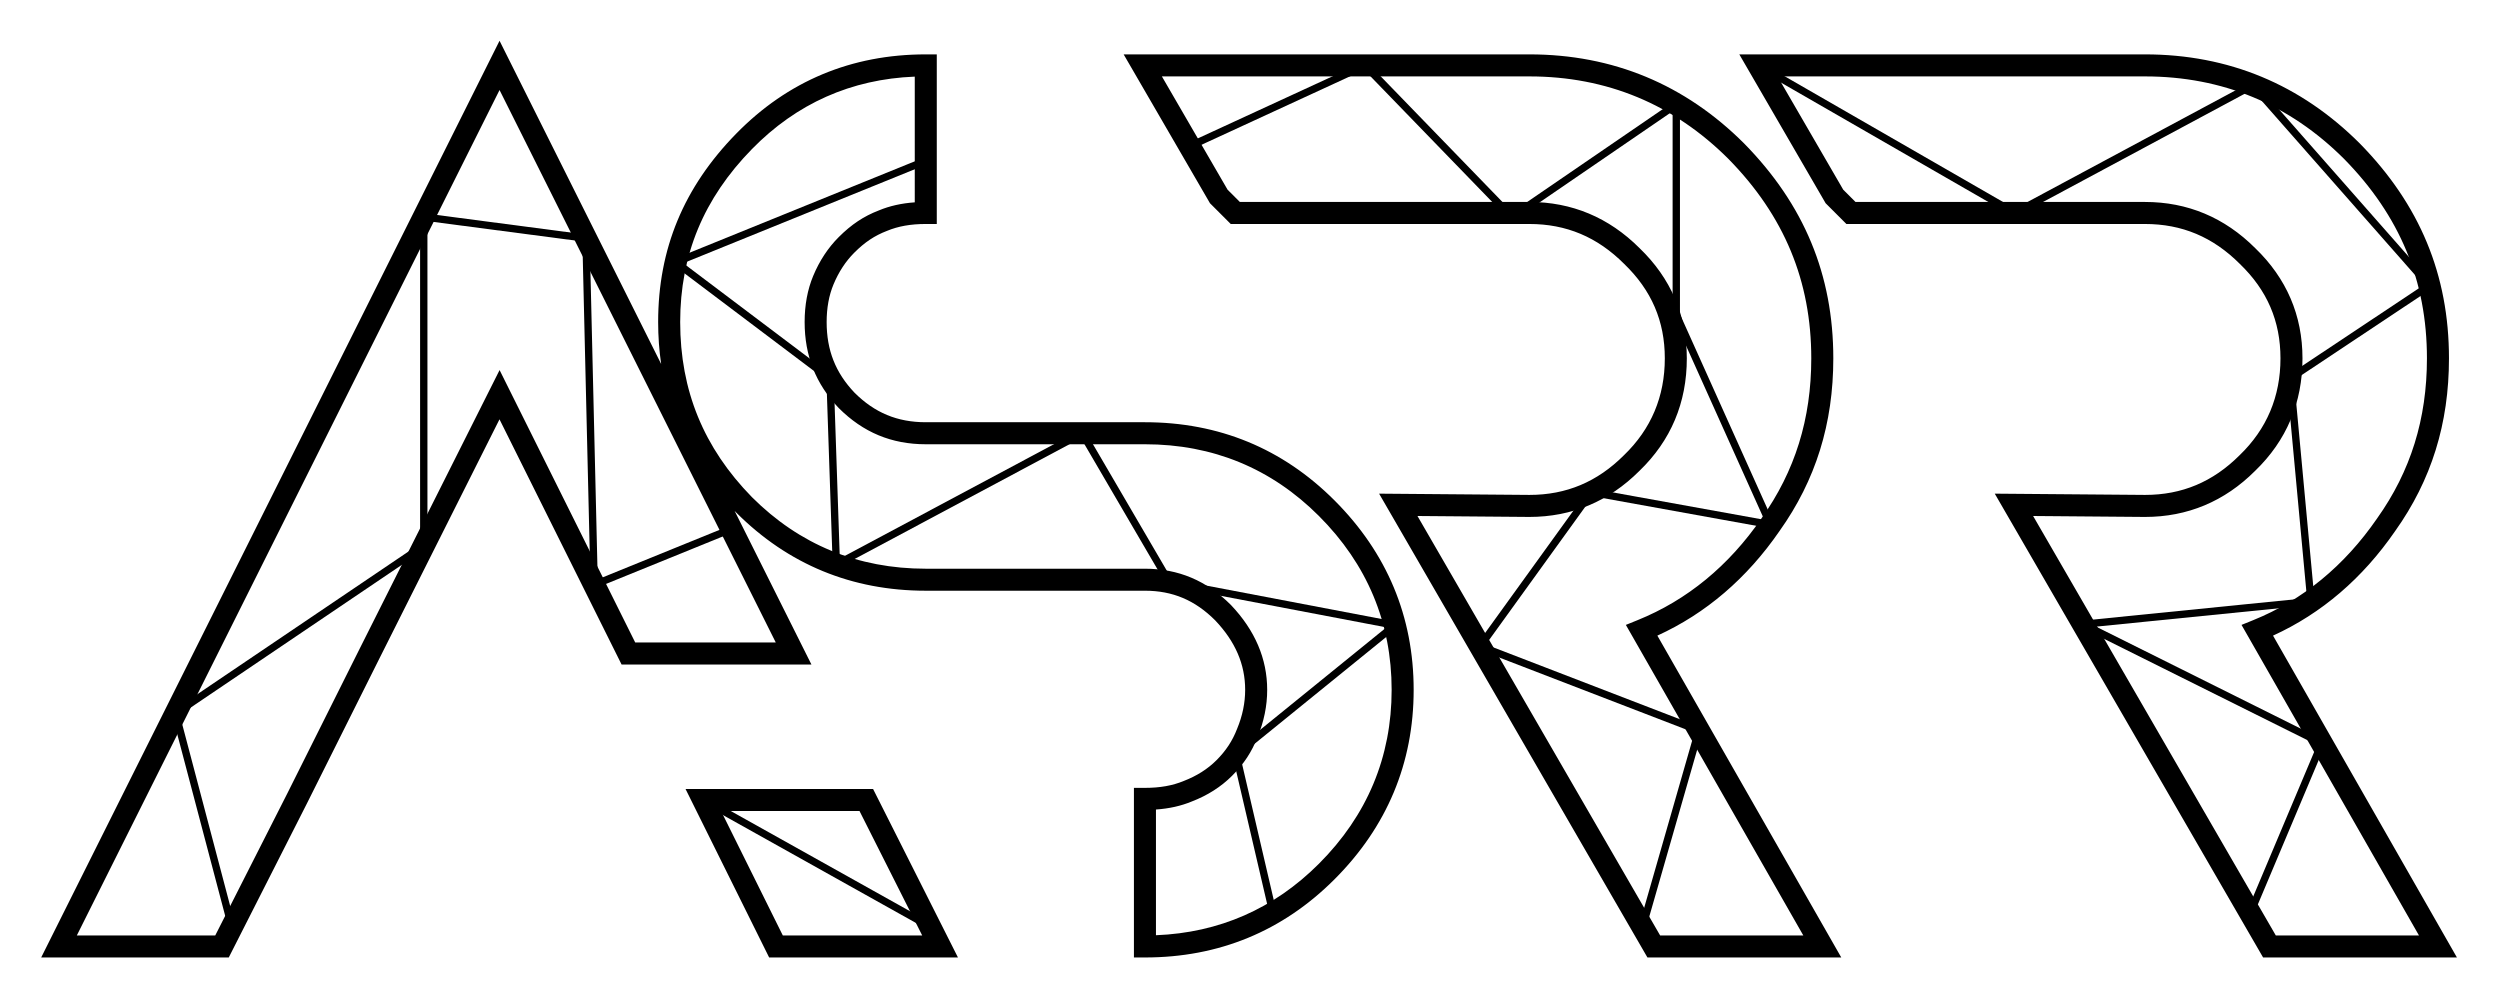 <?xml version="1.0" encoding="utf-8"?>
<!-- Generator: Adobe Illustrator 16.0.0, SVG Export Plug-In . SVG Version: 6.00 Build 0)  -->
<!DOCTYPE svg PUBLIC "-//W3C//DTD SVG 1.1//EN" "http://www.w3.org/Graphics/SVG/1.1/DTD/svg11.dtd">
<svg version="1.1" xmlns="http://www.w3.org/2000/svg"  x="0px" y="0px"
	 width="340.482px" height="134.993px" viewBox="0 0 340.482 134.993" enable-background="new 0 0 340.482 134.993"
	 xml:space="preserve">
<g id="Layer_1">
	<path d="M334.616,130.401h-26.398l-36.547-63.169l20.475,0.172c5.02,0,9.236-1.77,12.877-5.41c3.696-3.56,5.56-7.99,5.56-13.189
		c0-5.07-1.812-9.28-5.539-12.869c-3.662-3.661-7.878-5.43-12.91-5.43h-40.669l-2.828-2.828L236.882,7.406h55.251
		c11.36,0,21.205,4.084,29.26,12.139c8.172,8.328,12.139,17.896,12.139,29.259c0,8.892-2.396,16.585-7.327,23.518
		c-4.437,6.441-10.03,11.231-16.636,14.245L334.616,130.401z M309.948,127.401h19.498l-24.168-42.295l1.592-0.644
		c6.74-2.725,12.418-7.387,16.876-13.86c4.57-6.426,6.785-13.55,6.785-21.798c0-10.539-3.687-19.419-11.27-27.148
		c-7.462-7.461-16.593-11.25-27.129-11.25h-50.044l8.945,15.427l1.672,1.672h39.427c5.786,0,10.837,2.116,15.011,6.289
		c4.266,4.107,6.438,9.164,6.438,15.01c0,6.045-2.173,11.203-6.459,15.33c-4.153,4.153-9.203,6.269-14.99,6.269l-15.235-0.128
		L309.948,127.401z M250.768,130.401h-26.399l-36.546-63.169l20.475,0.172c5.02,0,9.236-1.77,12.877-5.41
		c3.696-3.56,5.56-7.99,5.56-13.189c0-5.07-1.812-9.28-5.539-12.869c-3.662-3.661-7.878-5.43-12.91-5.43h-40.669l-2.828-2.828
		L153.033,7.406h55.251c11.36,0,21.205,4.084,29.26,12.139c8.172,8.328,12.139,17.896,12.139,29.259
		c0,8.892-2.396,16.585-7.327,23.518c-4.437,6.441-10.03,11.231-16.636,14.245L250.768,130.401z M226.099,127.401h19.499
		L221.43,85.106l1.592-0.644c6.74-2.725,12.418-7.387,16.876-13.86c4.57-6.426,6.785-13.55,6.785-21.798
		c0-10.539-3.687-19.419-11.27-27.148c-7.462-7.461-16.593-11.25-27.129-11.25H158.24l8.945,15.427l1.672,1.672h39.426
		c5.786,0,10.837,2.116,15.011,6.289c4.266,4.107,6.438,9.164,6.438,15.01c0,6.045-2.173,11.203-6.459,15.33
		c-4.153,4.153-9.203,6.269-14.99,6.269l-15.235-0.128L226.099,127.401z M155.933,130.401h-1.5v-23.099h1.5
		c2.039,0,3.764-0.306,5.274-0.935c1.782-0.686,3.271-1.632,4.465-2.826c1.292-1.292,2.185-2.651,2.811-4.278
		c0.734-1.765,1.099-3.539,1.099-5.312c0-3.475-1.337-6.571-4.086-9.466c-2.743-2.743-5.791-4.033-9.563-4.033h-29.849
		c-10.066,0-18.75-3.58-25.81-10.639c-0.075-0.077-0.15-0.153-0.224-0.23l10.46,20.919H84.655L68.028,57.108L51.675,89.676
		l-9.898,19.797l-10.621,20.928H5.609L68.034,5.552l22.01,44.02c-0.272-1.855-0.409-3.762-0.409-5.717
		c0-9.948,3.476-18.337,10.627-25.648c7.011-7.167,15.699-10.801,25.821-10.801h1.5v23.099h-1.5c-2.038,0-3.763,0.306-5.273,0.935
		c-1.708,0.657-3.032,1.543-4.465,2.976c-1.169,1.168-2.12,2.621-2.826,4.316c-0.62,1.488-0.935,3.212-0.935,5.123
		c0,3.841,1.204,6.896,3.788,9.616c2.743,2.743,5.837,4.033,9.711,4.033h29.849c10.067,0,18.751,3.58,25.81,10.639
		c7.159,7.158,10.789,15.842,10.789,25.81c0,9.968-3.63,18.652-10.789,25.81C174.684,126.822,166,130.401,155.933,130.401z
		 M10.464,127.401h18.851l9.783-19.278l9.895-19.792L68.04,50.4l18.473,37.103h19.143L68.034,12.26L10.464,127.401z
		 M157.433,110.251v17.121c8.607-0.338,16.066-3.607,22.188-9.731c6.576-6.575,9.91-14.545,9.91-23.688
		c0-9.143-3.334-17.113-9.91-23.688c-6.476-6.476-14.446-9.76-23.688-9.76h-29.849c-4.658,0-8.537-1.616-11.86-4.939
		c-3.13-3.294-4.639-7.115-4.639-11.71c0-2.31,0.392-4.421,1.165-6.277c0.858-2.059,2.027-3.837,3.475-5.284
		c1.725-1.725,3.413-2.848,5.471-3.639c1.456-0.607,3.072-0.972,4.888-1.099V10.436c-8.646,0.342-16.1,3.658-22.177,9.869
		c-6.575,6.722-9.771,14.426-9.771,23.55c0,9.326,3.196,17.128,9.771,23.85c6.465,6.465,14.436,9.749,23.677,9.749h29.849
		c4.557,0,8.388,1.616,11.711,4.939c3.286,3.458,4.938,7.338,4.938,11.56c0,2.171-0.442,4.333-1.314,6.427
		c-0.767,1.994-1.875,3.686-3.475,5.284c-1.493,1.492-3.333,2.667-5.471,3.489C160.866,109.759,159.25,110.125,157.433,110.251z
		 M130.467,130.401h-25.715l-11.388-22.949h25.542L130.467,130.401z M106.613,127.401h18.984l-8.539-16.949H98.202L106.613,127.401z
		"/>
</g>
<g id="Layer_2">
	<polygon points="31.102,126.37 23.335,96.941 57.214,74.041 57.214,28.976 80.295,32.009 81.406,78.906 99.417,71.585
		99.794,72.512 80.44,80.377 79.316,32.889 58.214,30.116 58.214,74.572 57.994,74.72 24.483,97.372 32.069,126.115 	"/>
	<polygon points="172.893,124.479 167.776,102.517 188.817,85.446 158.938,79.752 147.211,59.672 113.432,77.71 112.554,51.803
		91.042,35.583 125.896,21.438 126.272,22.365 93.053,35.846 113.538,51.292 114.377,76.072 147.589,58.336 159.572,78.854
		191.118,84.867 168.893,102.9 173.866,124.252 	"/>
	<rect x="93.53" y="117.097" transform="matrix(0.873 0.488 -0.488 0.873 71.567 -39.34)" width="35.416" height="1"/>
	<polygon points="224.176,126.38 223.215,126.104 230.769,99.79 200.791,88.243 216.493,66.49 240.287,70.792 227.798,43.009
		227.798,15.158 205.835,30.197 185.788,9.509 162.229,20.367 161.81,19.459 186.013,8.304 205.966,28.895 228.798,13.261
		228.798,42.794 241.979,72.115 216.935,67.586 202.361,87.776 231.981,99.186 	"/>
	<polygon points="306.92,124.56 305.998,124.171 315.572,101.46 281.923,84.696 314.194,81.457 311.388,51.268 330.107,38.813
		306.709,12.232 274.392,29.578 274.151,29.438 239.236,9.339 239.734,8.473 274.409,28.433 306.936,10.976 331.615,39.012
		312.438,51.77 315.282,82.352 285.468,85.345 316.857,100.984 	"/>
</g>
</svg>
